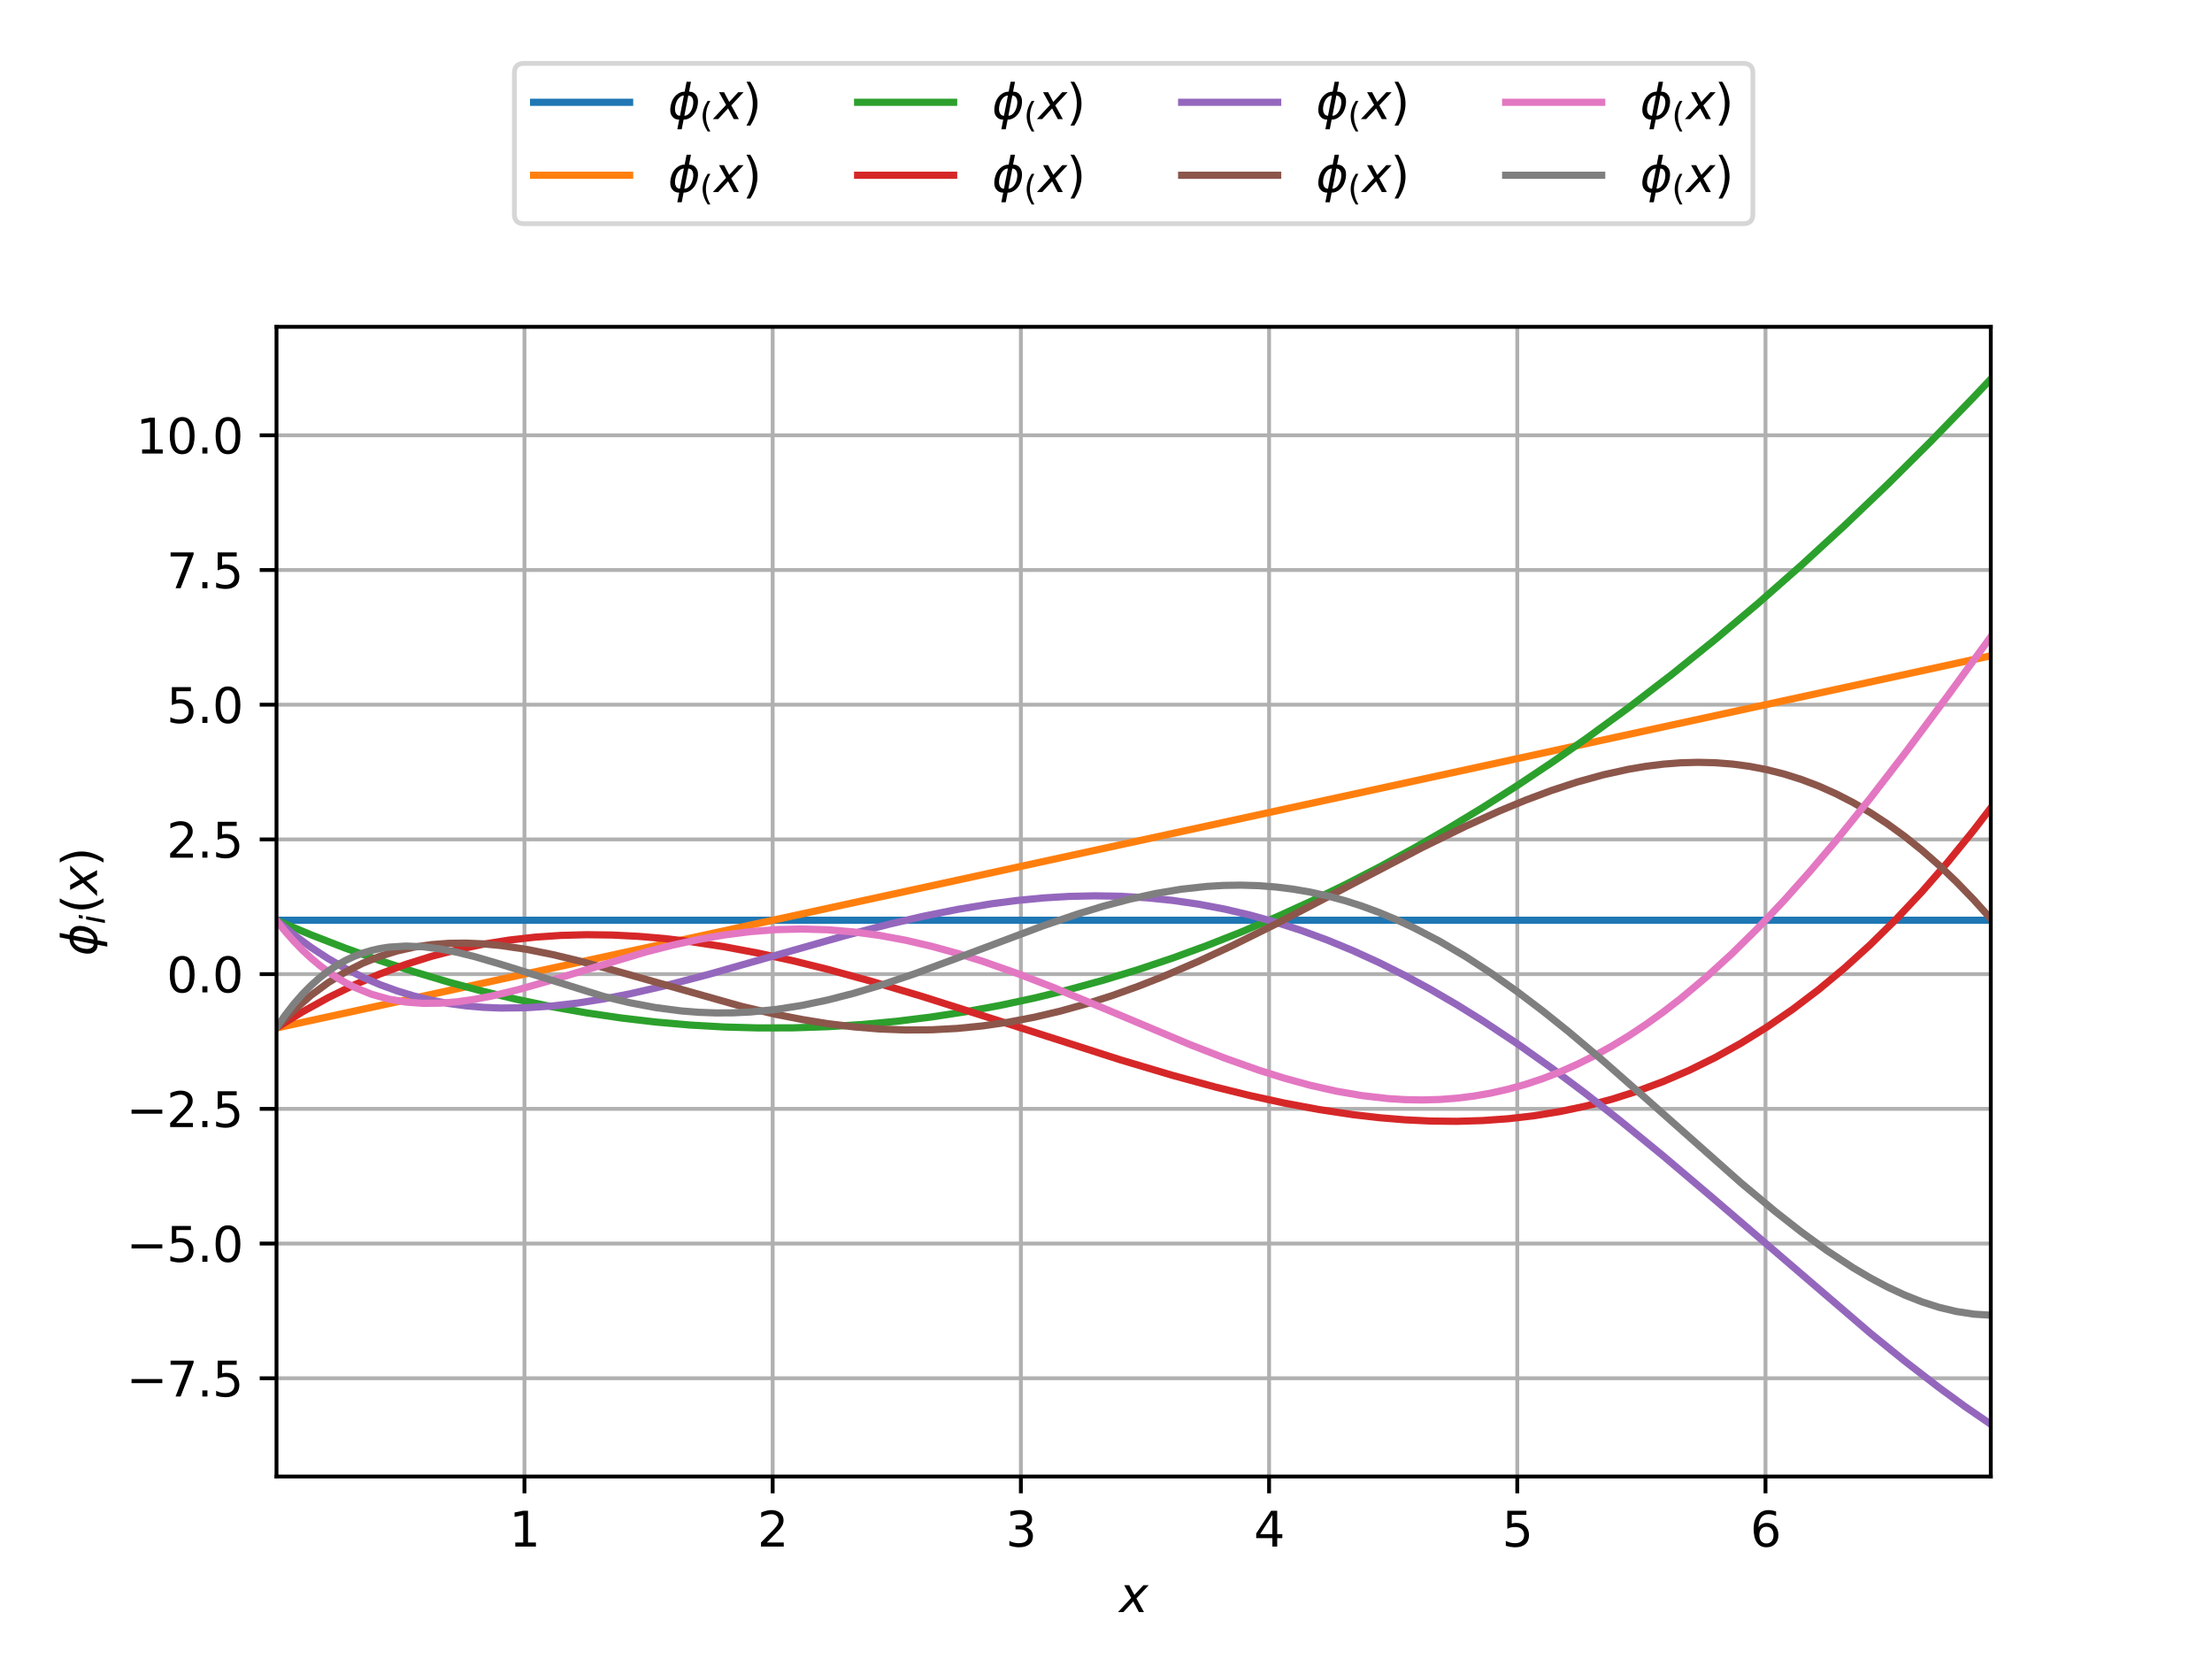 <?xml version="1.0" encoding="utf-8" standalone="no"?>
<!DOCTYPE svg PUBLIC "-//W3C//DTD SVG 1.1//EN"
  "http://www.w3.org/Graphics/SVG/1.1/DTD/svg11.dtd">
<svg xmlns:xlink="http://www.w3.org/1999/xlink" width="460.8pt" height="345.6pt" viewBox="0 0 460.8 345.6" xmlns="http://www.w3.org/2000/svg" version="1.1">
 <defs>
  <style type="text/css">*{stroke-linejoin: round; stroke-linecap: butt}</style>
 </defs>
 <g id="figure_1">
  <g id="patch_1">
   <path d="M 0 345.6 
L 460.8 345.6 
L 460.8 0 
L 0 0 
z
" style="fill: #ffffff"/>
  </g>
  <g id="axes_1">
   <g id="patch_2">
    <path d="M 57.6 307.584 
L 414.72 307.584 
L 414.72 68.083 
L 57.6 68.083 
z
" style="fill: #ffffff"/>
   </g>
   <g id="matplotlib.axis_1">
    <g id="xtick_1">
     <g id="line2d_1">
      <path d="M 109.254 307.584 
L 109.254 68.083 
" clip-path="url(#p87b0ecac54)" style="fill: none; stroke: #b0b0b0; stroke-width: 0.8; stroke-linecap: square"/>
     </g>
     <g id="line2d_2">
      <defs>
       <path id="m18ade1dddf" d="M 0 0 
L 0 3.5 
" style="stroke: #000000; stroke-width: 0.8"/>
      </defs>
      <g>
       <use xlink:href="#m18ade1dddf" x="109.254" y="307.584" style="stroke: #000000; stroke-width: 0.8"/>
      </g>
     </g>
     <g id="text_1">
      <!-- 1 -->
      <g transform="translate(106.073 322.182) scale(0.1 -0.1)">
       <defs>
        <path id="DejaVuSans-31" d="M 794 531 
L 1825 531 
L 1825 4091 
L 703 3866 
L 703 4441 
L 1819 4666 
L 2450 4666 
L 2450 531 
L 3481 531 
L 3481 0 
L 794 0 
L 794 531 
z
" transform="scale(0.016)"/>
       </defs>
       <use xlink:href="#DejaVuSans-31"/>
      </g>
     </g>
    </g>
    <g id="xtick_2">
     <g id="line2d_3">
      <path d="M 160.96 307.584 
L 160.96 68.083 
" clip-path="url(#p87b0ecac54)" style="fill: none; stroke: #b0b0b0; stroke-width: 0.8; stroke-linecap: square"/>
     </g>
     <g id="line2d_4">
      <g>
       <use xlink:href="#m18ade1dddf" x="160.96" y="307.584" style="stroke: #000000; stroke-width: 0.8"/>
      </g>
     </g>
     <g id="text_2">
      <!-- 2 -->
      <g transform="translate(157.779 322.182) scale(0.1 -0.1)">
       <defs>
        <path id="DejaVuSans-32" d="M 1228 531 
L 3431 531 
L 3431 0 
L 469 0 
L 469 531 
Q 828 903 1448 1529 
Q 2069 2156 2228 2338 
Q 2531 2678 2651 2914 
Q 2772 3150 2772 3378 
Q 2772 3750 2511 3984 
Q 2250 4219 1831 4219 
Q 1534 4219 1204 4116 
Q 875 4013 500 3803 
L 500 4441 
Q 881 4594 1212 4672 
Q 1544 4750 1819 4750 
Q 2544 4750 2975 4387 
Q 3406 4025 3406 3419 
Q 3406 3131 3298 2873 
Q 3191 2616 2906 2266 
Q 2828 2175 2409 1742 
Q 1991 1309 1228 531 
z
" transform="scale(0.016)"/>
       </defs>
       <use xlink:href="#DejaVuSans-32"/>
      </g>
     </g>
    </g>
    <g id="xtick_3">
     <g id="line2d_5">
      <path d="M 212.666 307.584 
L 212.666 68.083 
" clip-path="url(#p87b0ecac54)" style="fill: none; stroke: #b0b0b0; stroke-width: 0.8; stroke-linecap: square"/>
     </g>
     <g id="line2d_6">
      <g>
       <use xlink:href="#m18ade1dddf" x="212.666" y="307.584" style="stroke: #000000; stroke-width: 0.8"/>
      </g>
     </g>
     <g id="text_3">
      <!-- 3 -->
      <g transform="translate(209.485 322.182) scale(0.1 -0.1)">
       <defs>
        <path id="DejaVuSans-33" d="M 2597 2516 
Q 3050 2419 3304 2112 
Q 3559 1806 3559 1356 
Q 3559 666 3084 287 
Q 2609 -91 1734 -91 
Q 1441 -91 1130 -33 
Q 819 25 488 141 
L 488 750 
Q 750 597 1062 519 
Q 1375 441 1716 441 
Q 2309 441 2620 675 
Q 2931 909 2931 1356 
Q 2931 1769 2642 2001 
Q 2353 2234 1838 2234 
L 1294 2234 
L 1294 2753 
L 1863 2753 
Q 2328 2753 2575 2939 
Q 2822 3125 2822 3475 
Q 2822 3834 2567 4026 
Q 2313 4219 1838 4219 
Q 1578 4219 1281 4162 
Q 984 4106 628 3988 
L 628 4550 
Q 988 4650 1302 4700 
Q 1616 4750 1894 4750 
Q 2613 4750 3031 4423 
Q 3450 4097 3450 3541 
Q 3450 3153 3228 2886 
Q 3006 2619 2597 2516 
z
" transform="scale(0.016)"/>
       </defs>
       <use xlink:href="#DejaVuSans-33"/>
      </g>
     </g>
    </g>
    <g id="xtick_4">
     <g id="line2d_7">
      <path d="M 264.372 307.584 
L 264.372 68.083 
" clip-path="url(#p87b0ecac54)" style="fill: none; stroke: #b0b0b0; stroke-width: 0.8; stroke-linecap: square"/>
     </g>
     <g id="line2d_8">
      <g>
       <use xlink:href="#m18ade1dddf" x="264.372" y="307.584" style="stroke: #000000; stroke-width: 0.8"/>
      </g>
     </g>
     <g id="text_4">
      <!-- 4 -->
      <g transform="translate(261.191 322.182) scale(0.1 -0.1)">
       <defs>
        <path id="DejaVuSans-34" d="M 2419 4116 
L 825 1625 
L 2419 1625 
L 2419 4116 
z
M 2253 4666 
L 3047 4666 
L 3047 1625 
L 3713 1625 
L 3713 1100 
L 3047 1100 
L 3047 0 
L 2419 0 
L 2419 1100 
L 313 1100 
L 313 1709 
L 2253 4666 
z
" transform="scale(0.016)"/>
       </defs>
       <use xlink:href="#DejaVuSans-34"/>
      </g>
     </g>
    </g>
    <g id="xtick_5">
     <g id="line2d_9">
      <path d="M 316.078 307.584 
L 316.078 68.083 
" clip-path="url(#p87b0ecac54)" style="fill: none; stroke: #b0b0b0; stroke-width: 0.8; stroke-linecap: square"/>
     </g>
     <g id="line2d_10">
      <g>
       <use xlink:href="#m18ade1dddf" x="316.078" y="307.584" style="stroke: #000000; stroke-width: 0.8"/>
      </g>
     </g>
     <g id="text_5">
      <!-- 5 -->
      <g transform="translate(312.897 322.182) scale(0.1 -0.1)">
       <defs>
        <path id="DejaVuSans-35" d="M 691 4666 
L 3169 4666 
L 3169 4134 
L 1269 4134 
L 1269 2991 
Q 1406 3038 1543 3061 
Q 1681 3084 1819 3084 
Q 2600 3084 3056 2656 
Q 3513 2228 3513 1497 
Q 3513 744 3044 326 
Q 2575 -91 1722 -91 
Q 1428 -91 1123 -41 
Q 819 9 494 109 
L 494 744 
Q 775 591 1075 516 
Q 1375 441 1709 441 
Q 2250 441 2565 725 
Q 2881 1009 2881 1497 
Q 2881 1984 2565 2268 
Q 2250 2553 1709 2553 
Q 1456 2553 1204 2497 
Q 953 2441 691 2322 
L 691 4666 
z
" transform="scale(0.016)"/>
       </defs>
       <use xlink:href="#DejaVuSans-35"/>
      </g>
     </g>
    </g>
    <g id="xtick_6">
     <g id="line2d_11">
      <path d="M 367.784 307.584 
L 367.784 68.083 
" clip-path="url(#p87b0ecac54)" style="fill: none; stroke: #b0b0b0; stroke-width: 0.8; stroke-linecap: square"/>
     </g>
     <g id="line2d_12">
      <g>
       <use xlink:href="#m18ade1dddf" x="367.784" y="307.584" style="stroke: #000000; stroke-width: 0.8"/>
      </g>
     </g>
     <g id="text_6">
      <!-- 6 -->
      <g transform="translate(364.602 322.182) scale(0.1 -0.1)">
       <defs>
        <path id="DejaVuSans-36" d="M 2113 2584 
Q 1688 2584 1439 2293 
Q 1191 2003 1191 1497 
Q 1191 994 1439 701 
Q 1688 409 2113 409 
Q 2538 409 2786 701 
Q 3034 994 3034 1497 
Q 3034 2003 2786 2293 
Q 2538 2584 2113 2584 
z
M 3366 4563 
L 3366 3988 
Q 3128 4100 2886 4159 
Q 2644 4219 2406 4219 
Q 1781 4219 1451 3797 
Q 1122 3375 1075 2522 
Q 1259 2794 1537 2939 
Q 1816 3084 2150 3084 
Q 2853 3084 3261 2657 
Q 3669 2231 3669 1497 
Q 3669 778 3244 343 
Q 2819 -91 2113 -91 
Q 1303 -91 875 529 
Q 447 1150 447 2328 
Q 447 3434 972 4092 
Q 1497 4750 2381 4750 
Q 2619 4750 2861 4703 
Q 3103 4656 3366 4563 
z
" transform="scale(0.016)"/>
       </defs>
       <use xlink:href="#DejaVuSans-36"/>
      </g>
     </g>
    </g>
    <g id="text_7">
     <!-- $x$ -->
     <g transform="translate(233.16 335.861) scale(0.1 -0.1)">
      <defs>
       <path id="DejaVuSans-Oblique-78" d="M 3841 3500 
L 2234 1784 
L 3219 0 
L 2559 0 
L 1819 1388 
L 531 0 
L -166 0 
L 1556 1844 
L 641 3500 
L 1300 3500 
L 1972 2234 
L 3144 3500 
L 3841 3500 
z
" transform="scale(0.016)"/>
      </defs>
      <use xlink:href="#DejaVuSans-Oblique-78" transform="translate(0 0.312)"/>
     </g>
    </g>
   </g>
   <g id="matplotlib.axis_2">
    <g id="ytick_1">
     <g id="line2d_13">
      <path d="M 57.6 287.118 
L 414.72 287.118 
" clip-path="url(#p87b0ecac54)" style="fill: none; stroke: #b0b0b0; stroke-width: 0.8; stroke-linecap: square"/>
     </g>
     <g id="line2d_14">
      <defs>
       <path id="m6e0141682a" d="M 0 0 
L -3.5 0 
" style="stroke: #000000; stroke-width: 0.8"/>
      </defs>
      <g>
       <use xlink:href="#m6e0141682a" x="57.6" y="287.118" style="stroke: #000000; stroke-width: 0.8"/>
      </g>
     </g>
     <g id="text_8">
      <!-- −7.5 -->
      <g transform="translate(26.317 290.917) scale(0.1 -0.1)">
       <defs>
        <path id="DejaVuSans-2212" d="M 678 2272 
L 4684 2272 
L 4684 1741 
L 678 1741 
L 678 2272 
z
" transform="scale(0.016)"/>
        <path id="DejaVuSans-37" d="M 525 4666 
L 3525 4666 
L 3525 4397 
L 1831 0 
L 1172 0 
L 2766 4134 
L 525 4134 
L 525 4666 
z
" transform="scale(0.016)"/>
        <path id="DejaVuSans-2e" d="M 684 794 
L 1344 794 
L 1344 0 
L 684 0 
L 684 794 
z
" transform="scale(0.016)"/>
       </defs>
       <use xlink:href="#DejaVuSans-2212"/>
       <use xlink:href="#DejaVuSans-37" transform="translate(83.789 0)"/>
       <use xlink:href="#DejaVuSans-2e" transform="translate(147.412 0)"/>
       <use xlink:href="#DejaVuSans-35" transform="translate(179.199 0)"/>
      </g>
     </g>
    </g>
    <g id="ytick_2">
     <g id="line2d_15">
      <path d="M 57.6 259.055 
L 414.72 259.055 
" clip-path="url(#p87b0ecac54)" style="fill: none; stroke: #b0b0b0; stroke-width: 0.8; stroke-linecap: square"/>
     </g>
     <g id="line2d_16">
      <g>
       <use xlink:href="#m6e0141682a" x="57.6" y="259.055" style="stroke: #000000; stroke-width: 0.8"/>
      </g>
     </g>
     <g id="text_9">
      <!-- −5.0 -->
      <g transform="translate(26.317 262.854) scale(0.1 -0.1)">
       <defs>
        <path id="DejaVuSans-30" d="M 2034 4250 
Q 1547 4250 1301 3770 
Q 1056 3291 1056 2328 
Q 1056 1369 1301 889 
Q 1547 409 2034 409 
Q 2525 409 2770 889 
Q 3016 1369 3016 2328 
Q 3016 3291 2770 3770 
Q 2525 4250 2034 4250 
z
M 2034 4750 
Q 2819 4750 3233 4129 
Q 3647 3509 3647 2328 
Q 3647 1150 3233 529 
Q 2819 -91 2034 -91 
Q 1250 -91 836 529 
Q 422 1150 422 2328 
Q 422 3509 836 4129 
Q 1250 4750 2034 4750 
z
" transform="scale(0.016)"/>
       </defs>
       <use xlink:href="#DejaVuSans-2212"/>
       <use xlink:href="#DejaVuSans-35" transform="translate(83.789 0)"/>
       <use xlink:href="#DejaVuSans-2e" transform="translate(147.412 0)"/>
       <use xlink:href="#DejaVuSans-30" transform="translate(179.199 0)"/>
      </g>
     </g>
    </g>
    <g id="ytick_3">
     <g id="line2d_17">
      <path d="M 57.6 230.992 
L 414.72 230.992 
" clip-path="url(#p87b0ecac54)" style="fill: none; stroke: #b0b0b0; stroke-width: 0.8; stroke-linecap: square"/>
     </g>
     <g id="line2d_18">
      <g>
       <use xlink:href="#m6e0141682a" x="57.6" y="230.992" style="stroke: #000000; stroke-width: 0.8"/>
      </g>
     </g>
     <g id="text_10">
      <!-- −2.5 -->
      <g transform="translate(26.317 234.792) scale(0.1 -0.1)">
       <use xlink:href="#DejaVuSans-2212"/>
       <use xlink:href="#DejaVuSans-32" transform="translate(83.789 0)"/>
       <use xlink:href="#DejaVuSans-2e" transform="translate(147.412 0)"/>
       <use xlink:href="#DejaVuSans-35" transform="translate(179.199 0)"/>
      </g>
     </g>
    </g>
    <g id="ytick_4">
     <g id="line2d_19">
      <path d="M 57.6 202.929 
L 414.72 202.929 
" clip-path="url(#p87b0ecac54)" style="fill: none; stroke: #b0b0b0; stroke-width: 0.8; stroke-linecap: square"/>
     </g>
     <g id="line2d_20">
      <g>
       <use xlink:href="#m6e0141682a" x="57.6" y="202.929" style="stroke: #000000; stroke-width: 0.8"/>
      </g>
     </g>
     <g id="text_11">
      <!-- 0.0 -->
      <g transform="translate(34.697 206.729) scale(0.1 -0.1)">
       <use xlink:href="#DejaVuSans-30"/>
       <use xlink:href="#DejaVuSans-2e" transform="translate(63.623 0)"/>
       <use xlink:href="#DejaVuSans-30" transform="translate(95.41 0)"/>
      </g>
     </g>
    </g>
    <g id="ytick_5">
     <g id="line2d_21">
      <path d="M 57.6 174.867 
L 414.72 174.867 
" clip-path="url(#p87b0ecac54)" style="fill: none; stroke: #b0b0b0; stroke-width: 0.8; stroke-linecap: square"/>
     </g>
     <g id="line2d_22">
      <g>
       <use xlink:href="#m6e0141682a" x="57.6" y="174.867" style="stroke: #000000; stroke-width: 0.8"/>
      </g>
     </g>
     <g id="text_12">
      <!-- 2.5 -->
      <g transform="translate(34.697 178.666) scale(0.1 -0.1)">
       <use xlink:href="#DejaVuSans-32"/>
       <use xlink:href="#DejaVuSans-2e" transform="translate(63.623 0)"/>
       <use xlink:href="#DejaVuSans-35" transform="translate(95.41 0)"/>
      </g>
     </g>
    </g>
    <g id="ytick_6">
     <g id="line2d_23">
      <path d="M 57.6 146.804 
L 414.72 146.804 
" clip-path="url(#p87b0ecac54)" style="fill: none; stroke: #b0b0b0; stroke-width: 0.8; stroke-linecap: square"/>
     </g>
     <g id="line2d_24">
      <g>
       <use xlink:href="#m6e0141682a" x="57.6" y="146.804" style="stroke: #000000; stroke-width: 0.8"/>
      </g>
     </g>
     <g id="text_13">
      <!-- 5.0 -->
      <g transform="translate(34.697 150.603) scale(0.1 -0.1)">
       <use xlink:href="#DejaVuSans-35"/>
       <use xlink:href="#DejaVuSans-2e" transform="translate(63.623 0)"/>
       <use xlink:href="#DejaVuSans-30" transform="translate(95.41 0)"/>
      </g>
     </g>
    </g>
    <g id="ytick_7">
     <g id="line2d_25">
      <path d="M 57.6 118.741 
L 414.72 118.741 
" clip-path="url(#p87b0ecac54)" style="fill: none; stroke: #b0b0b0; stroke-width: 0.8; stroke-linecap: square"/>
     </g>
     <g id="line2d_26">
      <g>
       <use xlink:href="#m6e0141682a" x="57.6" y="118.741" style="stroke: #000000; stroke-width: 0.8"/>
      </g>
     </g>
     <g id="text_14">
      <!-- 7.5 -->
      <g transform="translate(34.697 122.54) scale(0.1 -0.1)">
       <use xlink:href="#DejaVuSans-37"/>
       <use xlink:href="#DejaVuSans-2e" transform="translate(63.623 0)"/>
       <use xlink:href="#DejaVuSans-35" transform="translate(95.41 0)"/>
      </g>
     </g>
    </g>
    <g id="ytick_8">
     <g id="line2d_27">
      <path d="M 57.6 90.678 
L 414.72 90.678 
" clip-path="url(#p87b0ecac54)" style="fill: none; stroke: #b0b0b0; stroke-width: 0.8; stroke-linecap: square"/>
     </g>
     <g id="line2d_28">
      <g>
       <use xlink:href="#m6e0141682a" x="57.6" y="90.678" style="stroke: #000000; stroke-width: 0.8"/>
      </g>
     </g>
     <g id="text_15">
      <!-- 10.0 -->
      <g transform="translate(28.334 94.477) scale(0.1 -0.1)">
       <use xlink:href="#DejaVuSans-31"/>
       <use xlink:href="#DejaVuSans-30" transform="translate(63.623 0)"/>
       <use xlink:href="#DejaVuSans-2e" transform="translate(127.246 0)"/>
       <use xlink:href="#DejaVuSans-30" transform="translate(159.033 0)"/>
      </g>
     </g>
    </g>
    <g id="text_16">
     <!-- $\phi_i(x)$ -->
     <g transform="translate(20.217 199.134) rotate(-90) scale(0.1 -0.1)">
      <defs>
       <path id="DejaVuSans-Oblique-3d5" d="M 2991 4863 
L 2738 3572 
Q 3363 3572 3684 3094 
Q 4016 2606 3850 1747 
Q 3681 888 3159 400 
Q 2653 -78 2028 -78 
L 1784 -1331 
L 1213 -1331 
L 1456 -78 
Q 834 -78 509 400 
Q 178 888 347 1747 
Q 513 2606 1034 3094 
Q 1544 3572 2166 3572 
L 2419 4863 
L 2991 4863 
z
M 2128 434 
Q 2481 434 2784 756 
Q 3116 1116 3244 1747 
Q 3369 2372 3169 2738 
Q 2991 3059 2638 3059 
L 2128 434 
z
M 1556 434 
L 2066 3059 
Q 1716 3059 1413 2738 
Q 1072 2372 953 1747 
Q 834 1116 1028 756 
Q 1203 434 1556 434 
z
" transform="scale(0.016)"/>
       <path id="DejaVuSans-Oblique-69" d="M 1172 4863 
L 1747 4863 
L 1606 4134 
L 1031 4134 
L 1172 4863 
z
M 909 3500 
L 1484 3500 
L 800 0 
L 225 0 
L 909 3500 
z
" transform="scale(0.016)"/>
       <path id="DejaVuSans-28" d="M 1984 4856 
Q 1566 4138 1362 3434 
Q 1159 2731 1159 2009 
Q 1159 1288 1364 580 
Q 1569 -128 1984 -844 
L 1484 -844 
Q 1016 -109 783 600 
Q 550 1309 550 2009 
Q 550 2706 781 3412 
Q 1013 4119 1484 4856 
L 1984 4856 
z
" transform="scale(0.016)"/>
       <path id="DejaVuSans-29" d="M 513 4856 
L 1013 4856 
Q 1481 4119 1714 3412 
Q 1947 2706 1947 2009 
Q 1947 1309 1714 600 
Q 1481 -109 1013 -844 
L 513 -844 
Q 928 -128 1133 580 
Q 1338 1288 1338 2009 
Q 1338 2731 1133 3434 
Q 928 4138 513 4856 
z
" transform="scale(0.016)"/>
      </defs>
      <use xlink:href="#DejaVuSans-Oblique-3d5" transform="translate(0 0.016)"/>
      <use xlink:href="#DejaVuSans-Oblique-69" transform="translate(65.967 -16.391) scale(0.7)"/>
      <use xlink:href="#DejaVuSans-28" transform="translate(88.149 0.016)"/>
      <use xlink:href="#DejaVuSans-Oblique-78" transform="translate(127.163 0.016)"/>
      <use xlink:href="#DejaVuSans-29" transform="translate(186.343 0.016)"/>
     </g>
    </g>
   </g>
   <g id="line2d_29">
    <path d="M 57.6 191.704 
L 414.72 191.704 
L 414.72 191.704 
" clip-path="url(#p87b0ecac54)" style="fill: none; stroke: #1f77b4; stroke-width: 1.5; stroke-linecap: square"/>
   </g>
   <g id="line2d_30">
    <path d="M 57.6 214.143 
L 414.72 136.614 
L 414.72 136.614 
" clip-path="url(#p87b0ecac54)" style="fill: none; stroke: #ff7f0e; stroke-width: 1.5; stroke-linecap: square"/>
   </g>
   <g id="line2d_31">
    <path d="M 57.6 191.727 
L 64.778 194.734 
L 71.957 197.524 
L 79.135 200.099 
L 86.313 202.457 
L 93.491 204.598 
L 100.67 206.524 
L 107.848 208.233 
L 115.026 209.725 
L 122.205 211.001 
L 129.383 212.061 
L 136.561 212.905 
L 143.739 213.532 
L 150.918 213.943 
L 158.096 214.137 
L 165.274 214.115 
L 172.453 213.877 
L 179.631 213.423 
L 186.809 212.752 
L 193.988 211.865 
L 201.166 210.761 
L 208.344 209.441 
L 215.522 207.905 
L 222.701 206.152 
L 229.879 204.183 
L 237.057 201.998 
L 244.236 199.596 
L 251.414 196.978 
L 258.592 194.144 
L 265.77 191.093 
L 272.949 187.826 
L 280.127 184.342 
L 287.305 180.643 
L 294.484 176.726 
L 301.662 172.594 
L 308.84 168.245 
L 316.018 163.68 
L 323.197 158.898 
L 330.375 153.901 
L 339.348 147.349 
L 348.321 140.459 
L 357.294 133.232 
L 366.267 125.666 
L 375.239 117.762 
L 384.212 109.52 
L 393.185 100.94 
L 402.158 92.023 
L 411.131 82.767 
L 414.72 78.97 
L 414.72 78.97 
" clip-path="url(#p87b0ecac54)" style="fill: none; stroke: #2ca02c; stroke-width: 1.5; stroke-linecap: square"/>
   </g>
   <g id="line2d_32">
    <path d="M 57.6 214.121 
L 62.984 210.798 
L 68.367 207.828 
L 73.751 205.198 
L 79.135 202.894 
L 84.519 200.905 
L 89.902 199.217 
L 95.286 197.818 
L 100.67 196.696 
L 106.053 195.837 
L 111.437 195.229 
L 116.821 194.859 
L 122.205 194.715 
L 127.588 194.784 
L 132.972 195.053 
L 138.356 195.509 
L 143.739 196.141 
L 150.918 197.233 
L 158.096 198.583 
L 165.274 200.162 
L 172.453 201.939 
L 181.426 204.394 
L 192.193 207.604 
L 206.55 212.166 
L 233.468 220.807 
L 244.236 224.009 
L 253.208 226.455 
L 260.387 228.224 
L 267.565 229.793 
L 274.743 231.132 
L 281.922 232.212 
L 287.305 232.833 
L 292.689 233.278 
L 298.073 233.535 
L 303.456 233.592 
L 308.84 233.434 
L 314.224 233.05 
L 319.608 232.427 
L 324.991 231.552 
L 330.375 230.413 
L 335.759 228.997 
L 341.143 227.292 
L 346.526 225.283 
L 351.91 222.96 
L 357.294 220.309 
L 362.677 217.318 
L 368.061 213.973 
L 373.445 210.263 
L 378.829 206.175 
L 384.212 201.695 
L 389.596 196.812 
L 394.98 191.512 
L 400.363 185.783 
L 405.747 179.612 
L 411.131 172.987 
L 414.72 168.311 
L 414.72 168.311 
" clip-path="url(#p87b0ecac54)" style="fill: none; stroke: #d62728; stroke-width: 1.5; stroke-linecap: square"/>
   </g>
   <g id="line2d_33">
    <path d="M 57.6 191.749 
L 61.189 194.702 
L 64.778 197.345 
L 68.367 199.693 
L 71.957 201.76 
L 75.546 203.562 
L 79.135 205.111 
L 82.724 206.42 
L 86.313 207.505 
L 89.902 208.376 
L 93.491 209.048 
L 97.081 209.533 
L 100.67 209.843 
L 104.259 209.99 
L 109.643 209.93 
L 115.026 209.569 
L 120.41 208.944 
L 125.794 208.09 
L 131.177 207.042 
L 138.356 205.401 
L 147.329 203.063 
L 159.891 199.497 
L 176.042 194.912 
L 185.015 192.58 
L 192.193 190.909 
L 199.371 189.461 
L 206.55 188.273 
L 211.933 187.576 
L 217.317 187.059 
L 222.701 186.736 
L 228.084 186.616 
L 233.468 186.709 
L 238.852 187.024 
L 244.236 187.567 
L 249.619 188.345 
L 255.003 189.36 
L 260.387 190.617 
L 265.77 192.117 
L 271.154 193.86 
L 276.538 195.846 
L 281.922 198.071 
L 287.305 200.533 
L 292.689 203.226 
L 298.073 206.144 
L 303.456 209.279 
L 308.84 212.623 
L 316.018 217.388 
L 323.197 222.477 
L 330.375 227.859 
L 337.553 233.497 
L 346.526 240.842 
L 357.294 249.976 
L 389.596 277.701 
L 396.774 283.524 
L 403.953 289.071 
L 409.336 293.002 
L 414.72 296.698 
L 414.72 296.698 
" clip-path="url(#p87b0ecac54)" style="fill: none; stroke: #9467bd; stroke-width: 1.5; stroke-linecap: square"/>
   </g>
   <g id="line2d_34">
    <path d="M 57.6 214.098 
L 61.189 210.474 
L 64.778 207.354 
L 68.367 204.701 
L 71.957 202.482 
L 75.546 200.663 
L 79.135 199.214 
L 82.724 198.102 
L 86.313 197.299 
L 89.902 196.776 
L 93.491 196.507 
L 97.081 196.465 
L 100.67 196.625 
L 104.259 196.964 
L 109.643 197.758 
L 115.026 198.832 
L 120.41 200.119 
L 127.588 202.059 
L 154.507 209.651 
L 161.685 211.317 
L 167.069 212.377 
L 172.453 213.249 
L 177.836 213.913 
L 183.22 214.355 
L 188.604 214.562 
L 193.988 214.526 
L 199.371 214.242 
L 204.755 213.708 
L 210.139 212.924 
L 215.522 211.894 
L 220.906 210.625 
L 226.29 209.125 
L 231.674 207.406 
L 237.057 205.482 
L 242.441 203.368 
L 249.619 200.286 
L 256.798 196.946 
L 265.77 192.49 
L 278.332 185.932 
L 296.278 176.552 
L 305.251 172.157 
L 312.429 168.913 
L 317.813 166.687 
L 323.197 164.675 
L 328.581 162.907 
L 333.964 161.415 
L 339.348 160.23 
L 342.937 159.626 
L 346.526 159.181 
L 350.115 158.904 
L 353.705 158.804 
L 357.294 158.888 
L 360.883 159.167 
L 364.472 159.646 
L 368.061 160.335 
L 371.65 161.24 
L 375.239 162.37 
L 378.829 163.731 
L 382.418 165.331 
L 386.007 167.175 
L 389.596 169.269 
L 393.185 171.62 
L 396.774 174.233 
L 400.363 177.113 
L 403.953 180.264 
L 407.542 183.691 
L 411.131 187.398 
L 414.72 191.387 
L 414.72 191.387 
" clip-path="url(#p87b0ecac54)" style="fill: none; stroke: #8c564b; stroke-width: 1.5; stroke-linecap: square"/>
   </g>
   <g id="line2d_35">
    <path d="M 57.6 191.772 
L 59.395 194.004 
L 61.189 196.042 
L 62.984 197.897 
L 64.778 199.575 
L 66.573 201.087 
L 68.367 202.441 
L 70.162 203.643 
L 71.957 204.703 
L 73.751 205.628 
L 77.34 207.102 
L 80.929 208.122 
L 84.519 208.742 
L 88.108 209.011 
L 91.697 208.977 
L 95.286 208.685 
L 98.875 208.174 
L 102.464 207.485 
L 107.848 206.191 
L 115.026 204.149 
L 134.767 198.248 
L 140.15 196.879 
L 145.534 195.706 
L 150.918 194.763 
L 156.302 194.075 
L 161.685 193.66 
L 167.069 193.531 
L 172.453 193.69 
L 177.836 194.136 
L 183.22 194.863 
L 188.604 195.858 
L 193.988 197.106 
L 199.371 198.585 
L 204.755 200.271 
L 211.933 202.797 
L 219.112 205.572 
L 229.879 210.036 
L 247.825 217.575 
L 255.003 220.374 
L 262.181 222.92 
L 267.565 224.613 
L 272.949 226.085 
L 278.332 227.301 
L 283.716 228.233 
L 289.1 228.851 
L 292.689 229.076 
L 296.278 229.142 
L 299.867 229.044 
L 303.456 228.775 
L 307.046 228.329 
L 310.635 227.701 
L 314.224 226.887 
L 317.813 225.884 
L 321.402 224.688 
L 324.991 223.296 
L 328.581 221.707 
L 332.17 219.92 
L 335.759 217.934 
L 339.348 215.749 
L 342.937 213.367 
L 346.526 210.79 
L 350.115 208.02 
L 355.499 203.509 
L 360.883 198.587 
L 366.267 193.271 
L 371.65 187.583 
L 377.034 181.549 
L 382.418 175.2 
L 389.596 166.303 
L 396.774 156.999 
L 405.747 144.953 
L 414.72 132.662 
L 414.72 132.662 
" clip-path="url(#p87b0ecac54)" style="fill: none; stroke: #e377c2; stroke-width: 1.5; stroke-linecap: square"/>
   </g>
   <g id="line2d_36">
    <path d="M 57.6 214.076 
L 59.395 211.496 
L 61.189 209.184 
L 62.984 207.123 
L 64.778 205.299 
L 66.573 203.697 
L 68.367 202.304 
L 70.162 201.106 
L 71.957 200.089 
L 73.751 199.243 
L 75.546 198.553 
L 77.34 198.01 
L 79.135 197.601 
L 80.929 197.317 
L 84.519 197.082 
L 88.108 197.227 
L 91.697 197.683 
L 95.286 198.387 
L 98.875 199.28 
L 104.259 200.863 
L 125.794 207.585 
L 131.177 208.88 
L 136.561 209.895 
L 141.945 210.596 
L 145.534 210.879 
L 149.123 211.01 
L 152.712 210.99 
L 156.302 210.819 
L 161.685 210.287 
L 167.069 209.442 
L 172.453 208.31 
L 177.836 206.923 
L 183.22 205.316 
L 190.398 202.903 
L 199.371 199.599 
L 217.317 192.854 
L 224.495 190.409 
L 229.879 188.767 
L 235.263 187.336 
L 240.646 186.151 
L 246.03 185.247 
L 251.414 184.654 
L 255.003 184.444 
L 258.592 184.391 
L 262.181 184.5 
L 265.77 184.776 
L 269.36 185.223 
L 272.949 185.843 
L 276.538 186.639 
L 280.127 187.611 
L 283.716 188.76 
L 287.305 190.085 
L 290.894 191.582 
L 294.484 193.25 
L 299.867 196.062 
L 305.251 199.23 
L 310.635 202.731 
L 316.018 206.539 
L 321.402 210.619 
L 326.786 214.938 
L 333.964 220.994 
L 342.937 228.892 
L 362.677 246.414 
L 369.856 252.409 
L 375.239 256.629 
L 380.623 260.541 
L 386.007 264.08 
L 389.596 266.2 
L 393.185 268.106 
L 396.774 269.778 
L 400.363 271.198 
L 403.953 272.346 
L 407.542 273.204 
L 411.131 273.755 
L 414.72 273.978 
L 414.72 273.978 
" clip-path="url(#p87b0ecac54)" style="fill: none; stroke: #7f7f7f; stroke-width: 1.5; stroke-linecap: square"/>
   </g>
   <g id="patch_3">
    <path d="M 57.6 307.584 
L 57.6 68.083 
" style="fill: none; stroke: #000000; stroke-width: 0.8; stroke-linejoin: miter; stroke-linecap: square"/>
   </g>
   <g id="patch_4">
    <path d="M 414.72 307.584 
L 414.72 68.083 
" style="fill: none; stroke: #000000; stroke-width: 0.8; stroke-linejoin: miter; stroke-linecap: square"/>
   </g>
   <g id="patch_5">
    <path d="M 57.6 307.584 
L 414.72 307.584 
" style="fill: none; stroke: #000000; stroke-width: 0.8; stroke-linejoin: miter; stroke-linecap: square"/>
   </g>
   <g id="patch_6">
    <path d="M 57.6 68.083 
L 414.72 68.083 
" style="fill: none; stroke: #000000; stroke-width: 0.8; stroke-linejoin: miter; stroke-linecap: square"/>
   </g>
   <g id="legend_1">
    <g id="patch_7">
     <path d="M 109.16 46.608 
L 363.16 46.608 
Q 365.16 46.608 365.16 44.608 
L 365.16 15.208 
Q 365.16 13.208 363.16 13.208 
L 109.16 13.208 
Q 107.16 13.208 107.16 15.208 
L 107.16 44.608 
Q 107.16 46.608 109.16 46.608 
z
" style="fill: #ffffff; opacity: 0.8; stroke: #cccccc; stroke-linejoin: miter"/>
    </g>
    <g id="line2d_37">
     <path d="M 111.16 21.308 
L 121.16 21.308 
L 131.16 21.308 
" style="fill: none; stroke: #1f77b4; stroke-width: 1.5; stroke-linecap: square"/>
    </g>
    <g id="text_17">
     <!-- $\phi_(x)$ -->
     <g transform="translate(139.16 24.808) scale(0.1 -0.1)">
      <use xlink:href="#DejaVuSans-Oblique-3d5" transform="translate(0 0.016)"/>
      <use xlink:href="#DejaVuSans-28" transform="translate(65.967 -16.391) scale(0.7)"/>
      <use xlink:href="#DejaVuSans-Oblique-78" transform="translate(96.011 0.016)"/>
      <use xlink:href="#DejaVuSans-29" transform="translate(155.19 0.016)"/>
     </g>
    </g>
    <g id="line2d_38">
     <path d="M 111.16 36.508 
L 121.16 36.508 
L 131.16 36.508 
" style="fill: none; stroke: #ff7f0e; stroke-width: 1.5; stroke-linecap: square"/>
    </g>
    <g id="text_18">
     <!-- $\phi_(x)$ -->
     <g transform="translate(139.16 40.008) scale(0.1 -0.1)">
      <use xlink:href="#DejaVuSans-Oblique-3d5" transform="translate(0 0.016)"/>
      <use xlink:href="#DejaVuSans-28" transform="translate(65.967 -16.391) scale(0.7)"/>
      <use xlink:href="#DejaVuSans-Oblique-78" transform="translate(96.011 0.016)"/>
      <use xlink:href="#DejaVuSans-29" transform="translate(155.19 0.016)"/>
     </g>
    </g>
    <g id="line2d_39">
     <path d="M 178.66 21.308 
L 188.66 21.308 
L 198.66 21.308 
" style="fill: none; stroke: #2ca02c; stroke-width: 1.5; stroke-linecap: square"/>
    </g>
    <g id="text_19">
     <!-- $\phi_(x)$ -->
     <g transform="translate(206.66 24.808) scale(0.1 -0.1)">
      <use xlink:href="#DejaVuSans-Oblique-3d5" transform="translate(0 0.016)"/>
      <use xlink:href="#DejaVuSans-28" transform="translate(65.967 -16.391) scale(0.7)"/>
      <use xlink:href="#DejaVuSans-Oblique-78" transform="translate(96.011 0.016)"/>
      <use xlink:href="#DejaVuSans-29" transform="translate(155.19 0.016)"/>
     </g>
    </g>
    <g id="line2d_40">
     <path d="M 178.66 36.508 
L 188.66 36.508 
L 198.66 36.508 
" style="fill: none; stroke: #d62728; stroke-width: 1.5; stroke-linecap: square"/>
    </g>
    <g id="text_20">
     <!-- $\phi_(x)$ -->
     <g transform="translate(206.66 40.008) scale(0.1 -0.1)">
      <use xlink:href="#DejaVuSans-Oblique-3d5" transform="translate(0 0.016)"/>
      <use xlink:href="#DejaVuSans-28" transform="translate(65.967 -16.391) scale(0.7)"/>
      <use xlink:href="#DejaVuSans-Oblique-78" transform="translate(96.011 0.016)"/>
      <use xlink:href="#DejaVuSans-29" transform="translate(155.19 0.016)"/>
     </g>
    </g>
    <g id="line2d_41">
     <path d="M 246.16 21.308 
L 256.16 21.308 
L 266.16 21.308 
" style="fill: none; stroke: #9467bd; stroke-width: 1.5; stroke-linecap: square"/>
    </g>
    <g id="text_21">
     <!-- $\phi_(x)$ -->
     <g transform="translate(274.16 24.808) scale(0.1 -0.1)">
      <use xlink:href="#DejaVuSans-Oblique-3d5" transform="translate(0 0.016)"/>
      <use xlink:href="#DejaVuSans-28" transform="translate(65.967 -16.391) scale(0.7)"/>
      <use xlink:href="#DejaVuSans-Oblique-78" transform="translate(96.011 0.016)"/>
      <use xlink:href="#DejaVuSans-29" transform="translate(155.19 0.016)"/>
     </g>
    </g>
    <g id="line2d_42">
     <path d="M 246.16 36.508 
L 256.16 36.508 
L 266.16 36.508 
" style="fill: none; stroke: #8c564b; stroke-width: 1.5; stroke-linecap: square"/>
    </g>
    <g id="text_22">
     <!-- $\phi_(x)$ -->
     <g transform="translate(274.16 40.008) scale(0.1 -0.1)">
      <use xlink:href="#DejaVuSans-Oblique-3d5" transform="translate(0 0.016)"/>
      <use xlink:href="#DejaVuSans-28" transform="translate(65.967 -16.391) scale(0.7)"/>
      <use xlink:href="#DejaVuSans-Oblique-78" transform="translate(96.011 0.016)"/>
      <use xlink:href="#DejaVuSans-29" transform="translate(155.19 0.016)"/>
     </g>
    </g>
    <g id="line2d_43">
     <path d="M 313.66 21.308 
L 323.66 21.308 
L 333.66 21.308 
" style="fill: none; stroke: #e377c2; stroke-width: 1.5; stroke-linecap: square"/>
    </g>
    <g id="text_23">
     <!-- $\phi_(x)$ -->
     <g transform="translate(341.66 24.808) scale(0.1 -0.1)">
      <use xlink:href="#DejaVuSans-Oblique-3d5" transform="translate(0 0.016)"/>
      <use xlink:href="#DejaVuSans-28" transform="translate(65.967 -16.391) scale(0.7)"/>
      <use xlink:href="#DejaVuSans-Oblique-78" transform="translate(96.011 0.016)"/>
      <use xlink:href="#DejaVuSans-29" transform="translate(155.19 0.016)"/>
     </g>
    </g>
    <g id="line2d_44">
     <path d="M 313.66 36.508 
L 323.66 36.508 
L 333.66 36.508 
" style="fill: none; stroke: #7f7f7f; stroke-width: 1.5; stroke-linecap: square"/>
    </g>
    <g id="text_24">
     <!-- $\phi_(x)$ -->
     <g transform="translate(341.66 40.008) scale(0.1 -0.1)">
      <use xlink:href="#DejaVuSans-Oblique-3d5" transform="translate(0 0.016)"/>
      <use xlink:href="#DejaVuSans-28" transform="translate(65.967 -16.391) scale(0.7)"/>
      <use xlink:href="#DejaVuSans-Oblique-78" transform="translate(96.011 0.016)"/>
      <use xlink:href="#DejaVuSans-29" transform="translate(155.19 0.016)"/>
     </g>
    </g>
   </g>
  </g>
 </g>
 <defs>
  <clipPath id="p87b0ecac54">
   <rect x="57.6" y="68.083" width="357.12" height="239.501"/>
  </clipPath>
 </defs>
</svg>

